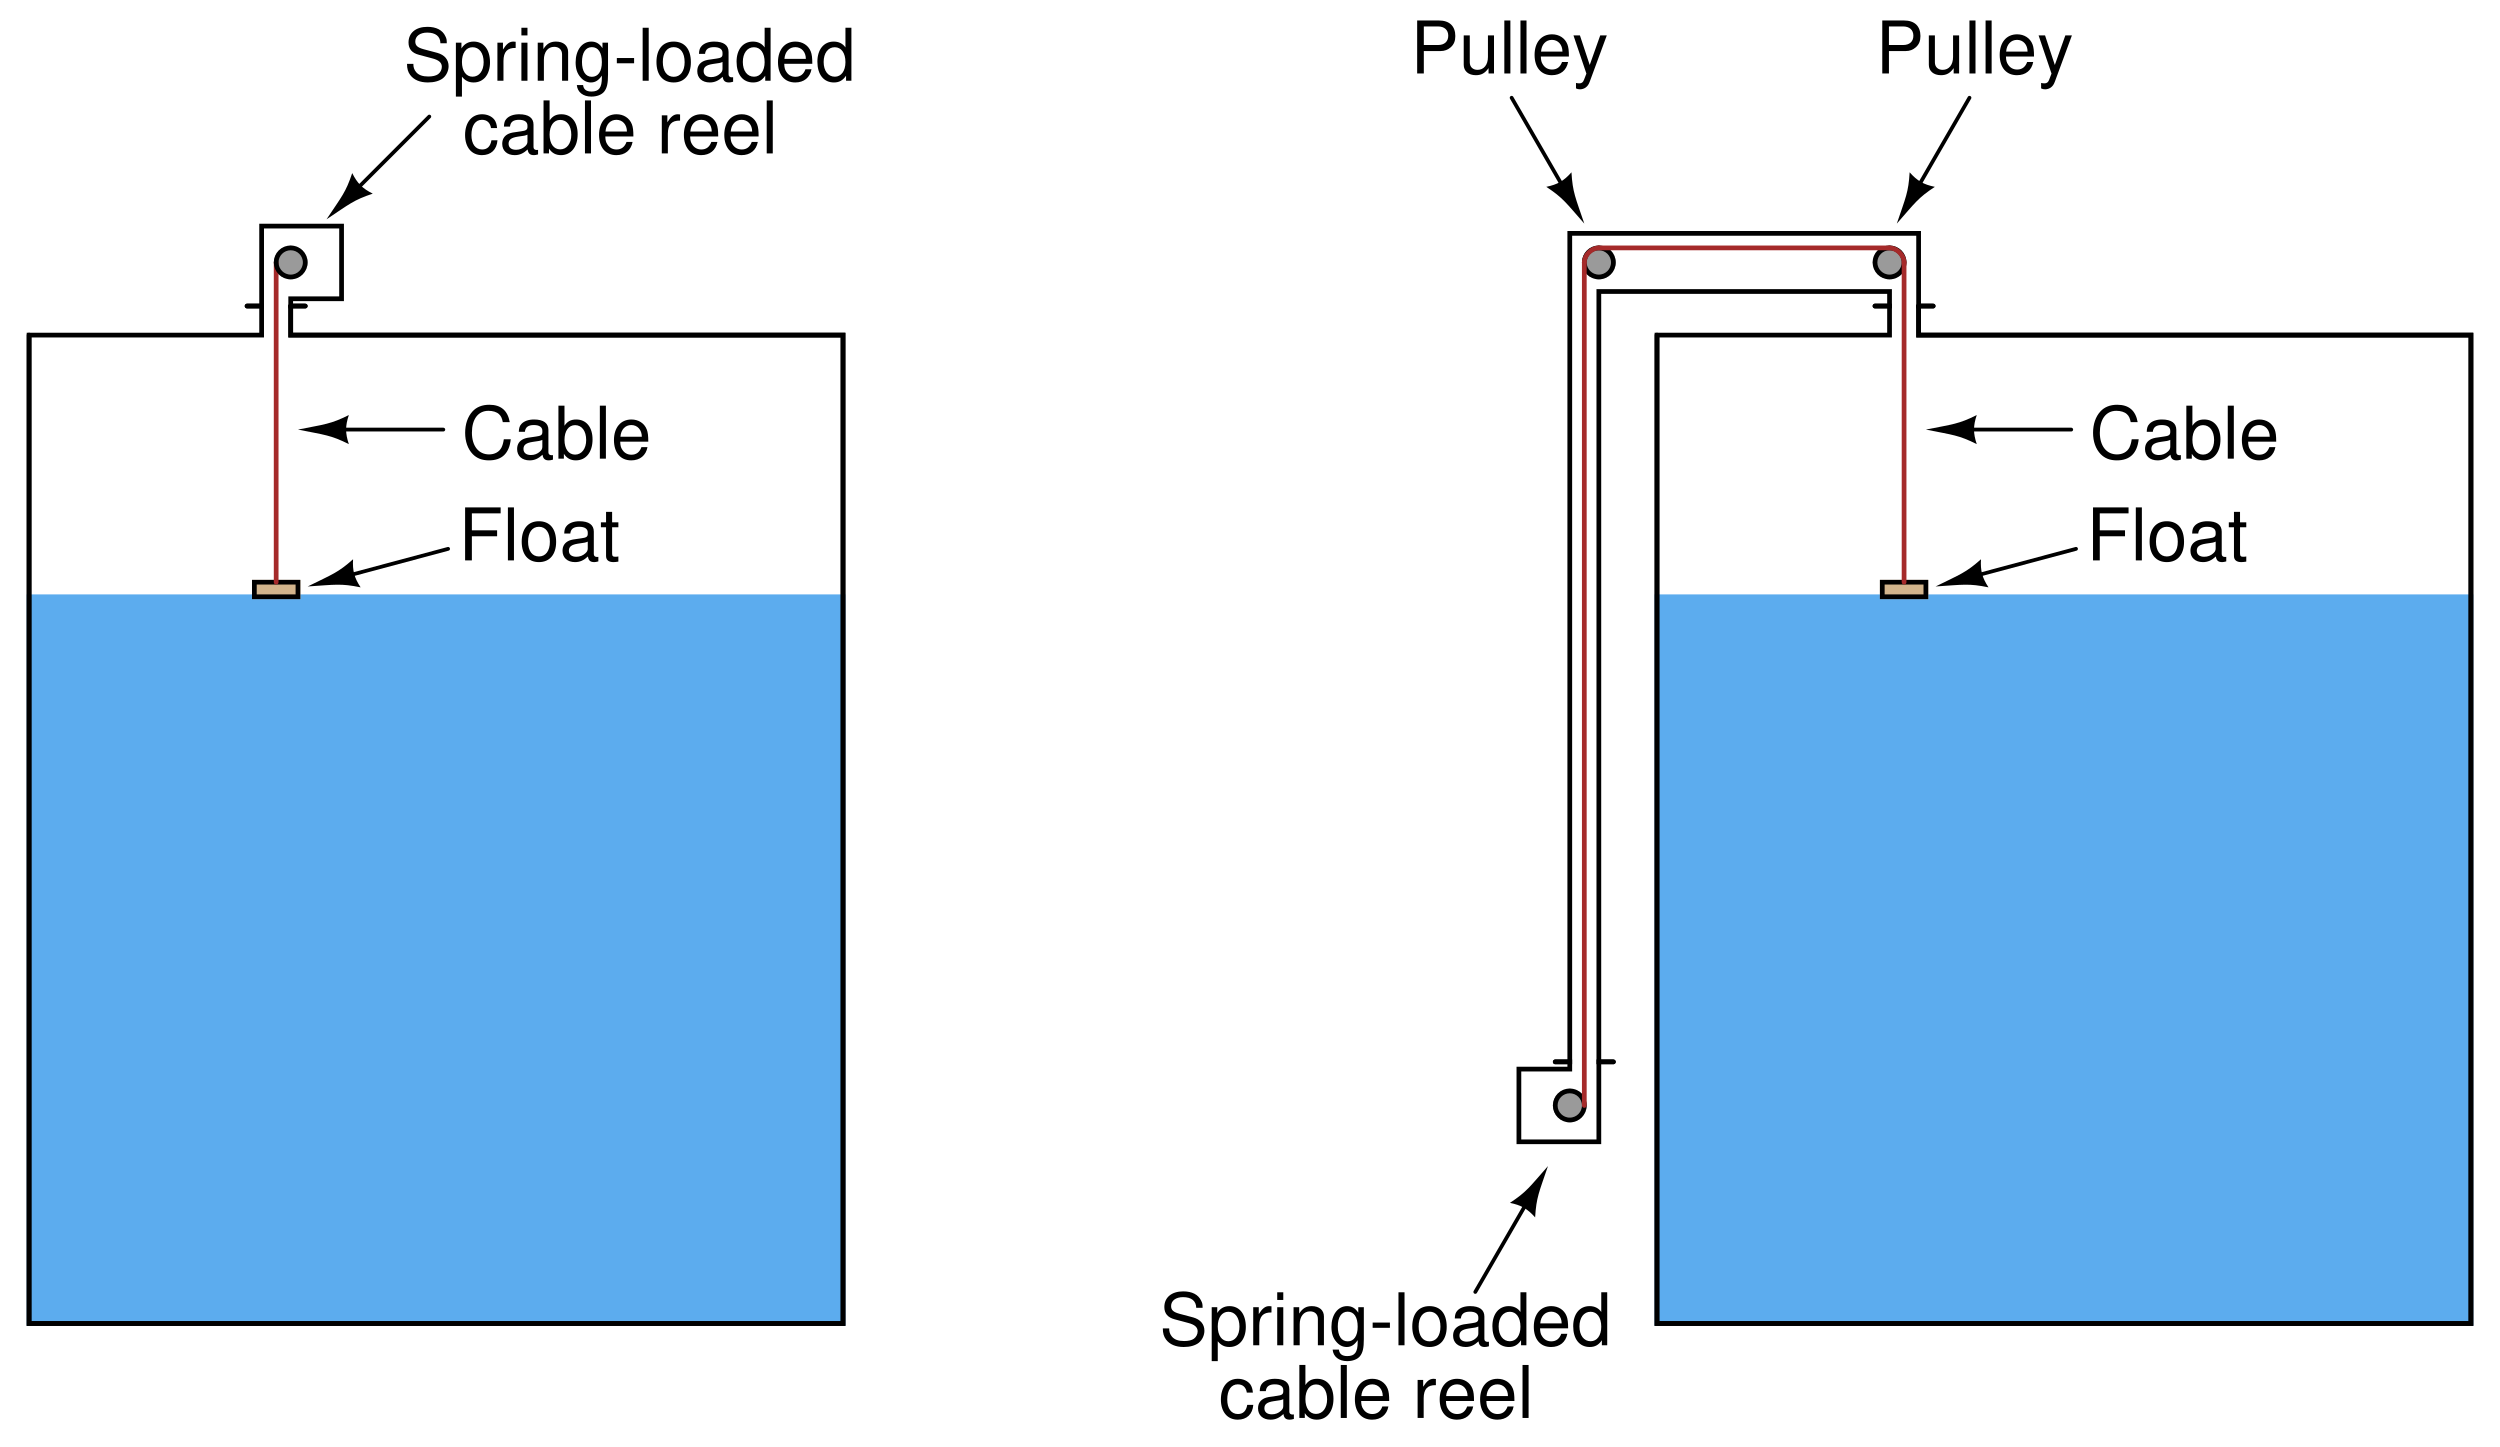 <?xml version="1.0" encoding="UTF-8"?>
<svg xmlns="http://www.w3.org/2000/svg" xmlns:xlink="http://www.w3.org/1999/xlink" viewBox="0 0 386.999 223.999" version="1.2">
<defs>
<g>
<symbol overflow="visible" id="glyph0-0">
<path style="stroke:none;" d=""/>
</symbol>
<symbol overflow="visible" id="glyph0-1">
<path style="stroke:none;" d="M 2.062 -3.734 L 5.969 -3.734 L 5.969 -4.656 L 2.062 -4.656 L 2.062 -7.281 L 6.516 -7.281 L 6.516 -8.203 L 1.016 -8.203 L 1.016 0 L 2.062 0 Z M 2.062 -3.734 "/>
</symbol>
<symbol overflow="visible" id="glyph0-2">
<path style="stroke:none;" d="M 1.703 -8.203 L 0.766 -8.203 L 0.766 0 L 1.703 0 Z M 1.703 -8.203 "/>
</symbol>
<symbol overflow="visible" id="glyph0-3">
<path style="stroke:none;" d="M 3.062 -6.062 C 1.391 -6.062 0.406 -4.875 0.406 -2.906 C 0.406 -0.906 1.391 0.266 3.078 0.266 C 4.734 0.266 5.734 -0.922 5.734 -2.859 C 5.734 -4.906 4.766 -6.062 3.062 -6.062 Z M 3.078 -5.203 C 4.125 -5.203 4.766 -4.328 4.766 -2.875 C 4.766 -1.469 4.109 -0.609 3.078 -0.609 C 2.031 -0.609 1.391 -1.469 1.391 -2.906 C 1.391 -4.328 2.031 -5.203 3.078 -5.203 Z M 3.078 -5.203 "/>
</symbol>
<symbol overflow="visible" id="glyph0-4">
<path style="stroke:none;" d="M 6.016 -0.547 C 5.922 -0.531 5.875 -0.531 5.812 -0.531 C 5.484 -0.531 5.312 -0.703 5.312 -0.984 L 5.312 -4.453 C 5.312 -5.5 4.547 -6.062 3.094 -6.062 C 2.234 -6.062 1.547 -5.812 1.141 -5.375 C 0.859 -5.078 0.75 -4.734 0.734 -4.156 L 1.672 -4.156 C 1.75 -4.875 2.188 -5.203 3.062 -5.203 C 3.922 -5.203 4.375 -4.875 4.375 -4.312 L 4.375 -4.078 C 4.359 -3.672 4.156 -3.516 3.391 -3.422 C 2.062 -3.25 1.875 -3.203 1.5 -3.062 C 0.828 -2.766 0.469 -2.25 0.469 -1.484 C 0.469 -0.422 1.219 0.266 2.406 0.266 C 3.156 0.266 3.75 0 4.406 -0.609 C 4.484 0 4.766 0.266 5.375 0.266 C 5.578 0.266 5.703 0.234 6.016 0.156 Z M 4.375 -1.859 C 4.375 -1.547 4.281 -1.344 4 -1.094 C 3.625 -0.75 3.156 -0.562 2.609 -0.562 C 1.875 -0.562 1.453 -0.906 1.453 -1.5 C 1.453 -2.125 1.859 -2.438 2.875 -2.594 C 3.875 -2.719 4.062 -2.766 4.375 -2.906 Z M 4.375 -1.859 "/>
</symbol>
<symbol overflow="visible" id="glyph0-5">
<path style="stroke:none;" d="M 2.859 -5.891 L 1.891 -5.891 L 1.891 -7.516 L 0.953 -7.516 L 0.953 -5.891 L 0.156 -5.891 L 0.156 -5.125 L 0.953 -5.125 L 0.953 -0.672 C 0.953 -0.062 1.359 0.266 2.094 0.266 C 2.344 0.266 2.547 0.234 2.859 0.188 L 2.859 -0.609 C 2.719 -0.578 2.594 -0.562 2.406 -0.562 C 2 -0.562 1.891 -0.672 1.891 -1.094 L 1.891 -5.125 L 2.859 -5.125 Z M 2.859 -5.891 "/>
</symbol>
<symbol overflow="visible" id="glyph0-6">
<path style="stroke:none;" d="M 7.453 -5.656 C 7.125 -7.453 6.094 -8.344 4.281 -8.344 C 3.188 -8.344 2.297 -7.984 1.688 -7.312 C 0.938 -6.5 0.547 -5.328 0.547 -4 C 0.547 -2.656 0.953 -1.5 1.719 -0.703 C 2.359 -0.047 3.172 0.266 4.234 0.266 C 6.25 0.266 7.375 -0.828 7.609 -3 L 6.531 -3 C 6.453 -2.438 6.328 -2.047 6.172 -1.719 C 5.828 -1.047 5.125 -0.656 4.25 -0.656 C 2.625 -0.656 1.594 -1.969 1.594 -4.016 C 1.594 -6.125 2.562 -7.406 4.156 -7.406 C 4.828 -7.406 5.438 -7.219 5.781 -6.891 C 6.094 -6.609 6.25 -6.281 6.375 -5.656 Z M 7.453 -5.656 "/>
</symbol>
<symbol overflow="visible" id="glyph0-7">
<path style="stroke:none;" d="M 0.609 -8.203 L 0.609 0 L 1.453 0 L 1.453 -0.75 C 1.906 -0.062 2.5 0.266 3.312 0.266 C 4.875 0.266 5.891 -1.016 5.891 -2.969 C 5.891 -4.875 4.922 -6.062 3.359 -6.062 C 2.547 -6.062 1.984 -5.766 1.547 -5.094 L 1.547 -8.203 Z M 3.188 -5.188 C 4.234 -5.188 4.906 -4.281 4.906 -2.875 C 4.906 -1.531 4.203 -0.625 3.188 -0.625 C 2.188 -0.625 1.547 -1.516 1.547 -2.906 C 1.547 -4.281 2.188 -5.188 3.188 -5.188 Z M 3.188 -5.188 "/>
</symbol>
<symbol overflow="visible" id="glyph0-8">
<path style="stroke:none;" d="M 5.766 -2.625 C 5.766 -3.531 5.703 -4.078 5.531 -4.516 C 5.156 -5.484 4.25 -6.062 3.156 -6.062 C 1.5 -6.062 0.453 -4.812 0.453 -2.875 C 0.453 -0.922 1.469 0.266 3.125 0.266 C 4.484 0.266 5.406 -0.5 5.641 -1.781 L 4.703 -1.781 C 4.438 -1.016 3.922 -0.609 3.156 -0.609 C 2.562 -0.609 2.062 -0.875 1.75 -1.375 C 1.516 -1.703 1.438 -2.047 1.422 -2.625 Z M 1.453 -3.391 C 1.531 -4.484 2.188 -5.203 3.141 -5.203 C 4.094 -5.203 4.766 -4.453 4.766 -3.391 Z M 1.453 -3.391 "/>
</symbol>
<symbol overflow="visible" id="glyph0-9">
<path style="stroke:none;" d="M 6.703 -5.797 C 6.703 -6.359 6.672 -6.516 6.484 -6.891 C 6.047 -7.844 5.078 -8.344 3.703 -8.344 C 1.906 -8.344 0.781 -7.406 0.781 -5.922 C 0.781 -4.922 1.312 -4.297 2.391 -4.016 L 4.438 -3.469 C 5.484 -3.203 5.938 -2.797 5.938 -2.156 C 5.938 -1.703 5.703 -1.266 5.359 -1.016 C 5.031 -0.781 4.516 -0.656 3.844 -0.656 C 2.953 -0.656 2.344 -0.875 1.953 -1.344 C 1.656 -1.703 1.516 -2.109 1.531 -2.609 L 0.547 -2.609 C 0.547 -1.859 0.703 -1.359 1.031 -0.906 C 1.594 -0.141 2.531 0.266 3.781 0.266 C 4.766 0.266 5.562 0.031 6.094 -0.375 C 6.641 -0.812 6.984 -1.547 6.984 -2.25 C 6.984 -3.266 6.359 -4 5.25 -4.312 L 3.188 -4.859 C 2.188 -5.125 1.828 -5.438 1.828 -6.078 C 1.828 -6.906 2.562 -7.453 3.672 -7.453 C 4.969 -7.453 5.703 -6.875 5.719 -5.797 Z M 6.703 -5.797 "/>
</symbol>
<symbol overflow="visible" id="glyph0-10">
<path style="stroke:none;" d="M 0.609 2.453 L 1.547 2.453 L 1.547 -0.625 C 2.047 -0.016 2.594 0.266 3.359 0.266 C 4.891 0.266 5.891 -0.969 5.891 -2.844 C 5.891 -4.828 4.922 -6.062 3.359 -6.062 C 2.547 -6.062 1.906 -5.703 1.469 -5 L 1.469 -5.891 L 0.609 -5.891 Z M 3.188 -5.188 C 4.234 -5.188 4.906 -4.281 4.906 -2.875 C 4.906 -1.531 4.219 -0.625 3.188 -0.625 C 2.188 -0.625 1.547 -1.516 1.547 -2.906 C 1.547 -4.281 2.188 -5.188 3.188 -5.188 Z M 3.188 -5.188 "/>
</symbol>
<symbol overflow="visible" id="glyph0-11">
<path style="stroke:none;" d="M 0.781 -5.891 L 0.781 0 L 1.719 0 L 1.719 -3.062 C 1.734 -4.484 2.312 -5.109 3.609 -5.078 L 3.609 -6.031 C 3.453 -6.047 3.359 -6.062 3.25 -6.062 C 2.641 -6.062 2.188 -5.703 1.641 -4.828 L 1.641 -5.891 Z M 0.781 -5.891 "/>
</symbol>
<symbol overflow="visible" id="glyph0-12">
<path style="stroke:none;" d="M 1.688 -5.891 L 0.75 -5.891 L 0.75 0 L 1.688 0 Z M 1.688 -8.203 L 0.75 -8.203 L 0.75 -7.016 L 1.688 -7.016 Z M 1.688 -8.203 "/>
</symbol>
<symbol overflow="visible" id="glyph0-13">
<path style="stroke:none;" d="M 0.781 -5.891 L 0.781 0 L 1.734 0 L 1.734 -3.25 C 1.734 -4.453 2.359 -5.25 3.328 -5.25 C 4.078 -5.25 4.547 -4.797 4.547 -4.078 L 4.547 0 L 5.484 0 L 5.484 -4.453 C 5.484 -5.438 4.75 -6.062 3.609 -6.062 C 2.734 -6.062 2.172 -5.719 1.656 -4.906 L 1.656 -5.891 Z M 0.781 -5.891 "/>
</symbol>
<symbol overflow="visible" id="glyph0-14">
<path style="stroke:none;" d="M 4.547 -5.891 L 4.547 -5.047 C 4.078 -5.75 3.562 -6.062 2.812 -6.062 C 1.391 -6.062 0.391 -4.734 0.391 -2.844 C 0.391 -1.859 0.625 -1.141 1.141 -0.547 C 1.578 -0.016 2.141 0.266 2.75 0.266 C 3.453 0.266 3.953 -0.062 4.453 -0.797 L 4.453 -0.5 C 4.453 1.078 4.016 1.672 2.844 1.672 C 2.047 1.672 1.625 1.344 1.547 0.672 L 0.578 0.672 C 0.672 1.766 1.547 2.453 2.828 2.453 C 3.688 2.453 4.406 2.172 4.797 1.703 C 5.25 1.141 5.406 0.422 5.406 -0.969 L 5.406 -5.891 Z M 2.906 -5.203 C 3.891 -5.203 4.453 -4.359 4.453 -2.875 C 4.453 -1.438 3.875 -0.609 2.906 -0.609 C 1.938 -0.609 1.375 -1.453 1.375 -2.906 C 1.375 -4.344 1.938 -5.203 2.906 -5.203 Z M 2.906 -5.203 "/>
</symbol>
<symbol overflow="visible" id="glyph0-15">
<path style="stroke:none;" d="M 3.188 -3.516 L 0.516 -3.516 L 0.516 -2.703 L 3.188 -2.703 Z M 3.188 -3.516 "/>
</symbol>
<symbol overflow="visible" id="glyph0-16">
<path style="stroke:none;" d="M 5.562 -8.203 L 4.641 -8.203 L 4.641 -5.156 C 4.234 -5.75 3.609 -6.062 2.828 -6.062 C 1.297 -6.062 0.297 -4.844 0.297 -2.953 C 0.297 -0.969 1.266 0.266 2.859 0.266 C 3.672 0.266 4.234 -0.047 4.734 -0.781 L 4.734 0 L 5.562 0 Z M 2.984 -5.188 C 4 -5.188 4.641 -4.297 4.641 -2.875 C 4.641 -1.516 3.984 -0.625 3 -0.625 C 1.953 -0.625 1.266 -1.531 1.266 -2.906 C 1.266 -4.281 1.953 -5.188 2.984 -5.188 Z M 2.984 -5.188 "/>
</symbol>
<symbol overflow="visible" id="glyph0-17">
<path style="stroke:none;" d="M 5.297 -3.922 C 5.25 -4.484 5.125 -4.859 4.906 -5.188 C 4.5 -5.734 3.797 -6.062 2.969 -6.062 C 1.375 -6.062 0.344 -4.797 0.344 -2.844 C 0.344 -0.938 1.359 0.266 2.953 0.266 C 4.359 0.266 5.25 -0.578 5.359 -2.031 L 4.422 -2.031 C 4.266 -1.078 3.781 -0.609 2.984 -0.609 C 1.953 -0.609 1.328 -1.453 1.328 -2.844 C 1.328 -4.312 1.938 -5.203 2.953 -5.203 C 3.75 -5.203 4.234 -4.734 4.359 -3.922 Z M 5.297 -3.922 "/>
</symbol>
<symbol overflow="visible" id="glyph0-18">
<path style="stroke:none;" d=""/>
</symbol>
<symbol overflow="visible" id="glyph0-19">
<path style="stroke:none;" d="M 2.062 -3.469 L 4.641 -3.469 C 5.281 -3.469 5.797 -3.672 6.234 -4.062 C 6.734 -4.516 6.938 -5.047 6.938 -5.797 C 6.938 -7.328 6.031 -8.203 4.406 -8.203 L 1.031 -8.203 L 1.031 0 L 2.062 0 Z M 2.062 -4.406 L 2.062 -7.281 L 4.25 -7.281 C 5.25 -7.281 5.844 -6.734 5.844 -5.844 C 5.844 -4.938 5.25 -4.406 4.25 -4.406 Z M 2.062 -4.406 "/>
</symbol>
<symbol overflow="visible" id="glyph0-20">
<path style="stroke:none;" d="M 5.422 0 L 5.422 -5.891 L 4.484 -5.891 L 4.484 -2.547 C 4.484 -1.344 3.859 -0.562 2.875 -0.562 C 2.141 -0.562 1.672 -1.016 1.672 -1.719 L 1.672 -5.891 L 0.734 -5.891 L 0.734 -1.344 C 0.734 -0.375 1.469 0.266 2.609 0.266 C 3.469 0.266 4.031 -0.047 4.578 -0.828 L 4.578 0 Z M 5.422 0 "/>
</symbol>
<symbol overflow="visible" id="glyph0-21">
<path style="stroke:none;" d="M 4.359 -5.891 L 2.734 -1.312 L 1.219 -5.891 L 0.219 -5.891 L 2.219 0.016 L 1.859 0.953 C 1.703 1.375 1.5 1.531 1.109 1.531 C 0.938 1.531 0.812 1.5 0.609 1.469 L 0.609 2.312 C 0.797 2.406 0.984 2.453 1.234 2.453 C 1.547 2.453 1.875 2.344 2.109 2.172 C 2.406 1.953 2.578 1.703 2.75 1.234 L 5.375 -5.891 Z M 4.359 -5.891 "/>
</symbol>
</g>
</defs>
<g id="surface1">
<path style="fill-rule:evenodd;fill:rgb(36.108%,67.577%,93.359%);fill-opacity:1;stroke-width:7.312;stroke-linecap:round;stroke-linejoin:miter;stroke:rgb(36.108%,67.577%,93.359%);stroke-opacity:1;stroke-miterlimit:6;" d="M 40 186.24 L 1300 186.24 L 1300 1311.24 L 40 1311.24 Z M 40 186.24 " transform="matrix(0.1,0,0,-0.1,0.5,223.499)"/>
<path style="fill:none;stroke-width:7.312;stroke-linecap:round;stroke-linejoin:miter;stroke:rgb(0%,0%,0%);stroke-opacity:1;stroke-miterlimit:6;" d="M 445 1761.24 L 445 1716.24 L 1300 1716.24 L 1300 186.24 L 40 186.24 L 40 1716.24 " transform="matrix(0.1,0,0,-0.1,0.5,223.499)"/>
<path style="fill:none;stroke-width:7.312;stroke-linecap:round;stroke-linejoin:miter;stroke:rgb(0%,0%,0%);stroke-opacity:1;stroke-miterlimit:6;" d="M 445 1761.24 L 467.5 1761.24 " transform="matrix(0.1,0,0,-0.1,0.5,223.499)"/>
<path style="fill-rule:evenodd;fill:rgb(82.422%,70.506%,54.881%);fill-opacity:1;stroke-width:7.312;stroke-linecap:round;stroke-linejoin:miter;stroke:rgb(82.422%,70.506%,54.881%);stroke-opacity:1;stroke-miterlimit:6;" d="M 388.75 1311.24 L 456.25 1311.24 L 456.25 1333.74 L 388.75 1333.74 Z M 388.75 1311.24 " transform="matrix(0.1,0,0,-0.1,0.5,223.499)"/>
<path style="fill:none;stroke-width:7.312;stroke-linecap:round;stroke-linejoin:miter;stroke:rgb(0%,0%,0%);stroke-opacity:1;stroke-miterlimit:6;" d="M 388.75 1311.24 L 456.25 1311.24 L 456.25 1333.74 L 388.75 1333.74 Z M 388.75 1311.24 " transform="matrix(0.1,0,0,-0.1,0.5,223.499)"/>
<g style="fill:rgb(0%,0%,0%);fill-opacity:1;">
  <use xlink:href="#glyph0-1" x="70.983" y="86.749"/>
  <use xlink:href="#glyph0-2" x="77.857" y="86.749"/>
  <use xlink:href="#glyph0-3" x="80.354" y="86.749"/>
  <use xlink:href="#glyph0-4" x="86.609" y="86.749"/>
  <use xlink:href="#glyph0-5" x="92.864" y="86.749"/>
</g>
<path style="fill:none;stroke-width:5.85;stroke-linecap:round;stroke-linejoin:miter;stroke:rgb(0%,0%,0%);stroke-opacity:1;stroke-miterlimit:6;" d="M 525.664 1341.709 L 688.672 1385.381 " transform="matrix(0.1,0,0,-0.1,0.5,223.499)"/>
<path style=" stroke:none;fill-rule:evenodd;fill:rgb(0%,0%,0%);fill-opacity:1;" d="M 54.656 86.574 C 52.305 88.66 51.488 88.879 47.633 90.785 C 51.926 90.508 52.742 90.289 55.824 90.922 C 54.844 89.438 54.551 88.352 54.656 86.574 "/>
<path style="fill:none;stroke-width:7.312;stroke-linecap:round;stroke-linejoin:miter;stroke:rgb(0%,0%,0%);stroke-opacity:1;stroke-miterlimit:6;" d="M 445 1761.24 L 445 1716.24 L 1300 1716.24 L 1300 186.24 L 40 186.24 L 40 1716.24 L 400 1716.24 L 400 1761.24 L 377.5 1761.24 " transform="matrix(0.1,0,0,-0.1,0.5,223.499)"/>
<path style="fill-rule:evenodd;fill:rgb(60.352%,60.352%,60.352%);fill-opacity:1;stroke-width:7.312;stroke-linecap:round;stroke-linejoin:miter;stroke:rgb(60.352%,60.352%,60.352%);stroke-opacity:1;stroke-miterlimit:6;" d="M 467.5 1828.74 C 467.5 1841.162 457.422 1851.24 445 1851.24 C 432.578 1851.24 422.5 1841.162 422.5 1828.74 C 422.5 1816.318 432.578 1806.24 445 1806.24 C 457.422 1806.24 467.5 1816.318 467.5 1828.74 " transform="matrix(0.1,0,0,-0.1,0.5,223.499)"/>
<path style="fill:none;stroke-width:7.312;stroke-linecap:round;stroke-linejoin:miter;stroke:rgb(64.647%,16.502%,16.502%);stroke-opacity:1;stroke-miterlimit:6;" d="M 422.5 1828.74 L 422.5 1333.74 " transform="matrix(0.1,0,0,-0.1,0.5,223.499)"/>
<path style="fill:none;stroke-width:7.312;stroke-linecap:round;stroke-linejoin:miter;stroke:rgb(0%,0%,0%);stroke-opacity:1;stroke-miterlimit:6;" d="M 467.5 1828.74 C 467.5 1841.162 457.422 1851.24 445 1851.24 C 432.578 1851.24 422.5 1841.162 422.5 1828.74 C 422.5 1816.318 432.578 1806.24 445 1806.24 C 457.422 1806.24 467.5 1816.318 467.5 1828.74 " transform="matrix(0.1,0,0,-0.1,0.5,223.499)"/>
<path style="fill:none;stroke-width:7.312;stroke-linecap:round;stroke-linejoin:miter;stroke:rgb(0%,0%,0%);stroke-opacity:1;stroke-miterlimit:6;" d="M 467.5 1761.24 L 445 1761.24 L 445 1772.49 L 523.75 1772.49 L 523.75 1884.99 L 400 1884.99 L 400 1761.24 L 377.5 1761.24 " transform="matrix(0.1,0,0,-0.1,0.5,223.499)"/>
<path style="fill:none;stroke-width:5.85;stroke-linecap:round;stroke-linejoin:miter;stroke:rgb(0%,0%,0%);stroke-opacity:1;stroke-miterlimit:6;" d="M 512.5 1569.99 L 681.25 1569.99 " transform="matrix(0.1,0,0,-0.1,0.5,223.499)"/>
<path style=" stroke:none;fill-rule:evenodd;fill:rgb(0%,0%,0%);fill-opacity:1;" d="M 54 64.25 C 51.188 65.656 50.344 65.656 46.125 66.5 C 50.344 67.344 51.188 67.344 54 68.75 C 53.438 67.062 53.438 65.938 54 64.25 "/>
<g style="fill:rgb(0%,0%,0%);fill-opacity:1;">
  <use xlink:href="#glyph0-6" x="71.458" y="70.999"/>
  <use xlink:href="#glyph0-4" x="79.58" y="70.999"/>
  <use xlink:href="#glyph0-7" x="85.835" y="70.999"/>
  <use xlink:href="#glyph0-2" x="92.09" y="70.999"/>
  <use xlink:href="#glyph0-8" x="94.588" y="70.999"/>
</g>
<path style="fill:none;stroke-width:5.85;stroke-linecap:round;stroke-linejoin:miter;stroke:rgb(0%,0%,0%);stroke-opacity:1;stroke-miterlimit:6;" d="M 540.234 1935.224 L 659.57 2054.56 " transform="matrix(0.1,0,0,-0.1,0.5,223.499)"/>
<path style=" stroke:none;fill-rule:evenodd;fill:rgb(0%,0%,0%);fill-opacity:1;" d="M 54.523 26.793 C 53.527 29.777 52.93 30.375 50.543 33.953 C 54.125 31.566 54.723 30.973 57.703 29.977 C 56.113 29.18 55.316 28.387 54.523 26.793 "/>
<g style="fill:rgb(0%,0%,0%);fill-opacity:1;">
  <use xlink:href="#glyph0-9" x="62.458" y="12.499"/>
  <use xlink:href="#glyph0-10" x="69.962" y="12.499"/>
  <use xlink:href="#glyph0-11" x="76.217" y="12.499"/>
  <use xlink:href="#glyph0-12" x="79.963" y="12.499"/>
  <use xlink:href="#glyph0-13" x="82.46" y="12.499"/>
  <use xlink:href="#glyph0-14" x="88.715" y="12.499"/>
  <use xlink:href="#glyph0-15" x="94.97" y="12.499"/>
  <use xlink:href="#glyph0-2" x="98.717" y="12.499"/>
  <use xlink:href="#glyph0-3" x="101.214" y="12.499"/>
  <use xlink:href="#glyph0-4" x="107.469" y="12.499"/>
  <use xlink:href="#glyph0-16" x="113.724" y="12.499"/>
  <use xlink:href="#glyph0-8" x="119.979" y="12.499"/>
  <use xlink:href="#glyph0-16" x="126.234" y="12.499"/>
</g>
<g style="fill:rgb(0%,0%,0%);fill-opacity:1;">
  <use xlink:href="#glyph0-17" x="71.65" y="23.749"/>
  <use xlink:href="#glyph0-4" x="77.275" y="23.749"/>
  <use xlink:href="#glyph0-7" x="83.53" y="23.749"/>
  <use xlink:href="#glyph0-2" x="89.785" y="23.749"/>
  <use xlink:href="#glyph0-8" x="92.282" y="23.749"/>
  <use xlink:href="#glyph0-18" x="98.537" y="23.749"/>
  <use xlink:href="#glyph0-11" x="101.665" y="23.749"/>
  <use xlink:href="#glyph0-8" x="105.411" y="23.749"/>
  <use xlink:href="#glyph0-8" x="111.666" y="23.749"/>
  <use xlink:href="#glyph0-2" x="117.921" y="23.749"/>
</g>
<path style="fill-rule:evenodd;fill:rgb(36.108%,67.577%,93.359%);fill-opacity:1;stroke-width:7.312;stroke-linecap:round;stroke-linejoin:miter;stroke:rgb(36.108%,67.577%,93.359%);stroke-opacity:1;stroke-miterlimit:6;" d="M 2560 186.24 L 3820 186.24 L 3820 1311.24 L 2560 1311.24 Z M 2560 186.24 " transform="matrix(0.1,0,0,-0.1,0.5,223.499)"/>
<path style="fill:none;stroke-width:7.312;stroke-linecap:round;stroke-linejoin:miter;stroke:rgb(0%,0%,0%);stroke-opacity:1;stroke-miterlimit:6;" d="M 2965 1761.24 L 2965 1716.24 L 3820 1716.24 L 3820 186.24 L 2560 186.24 L 2560 1716.24 " transform="matrix(0.1,0,0,-0.1,0.5,223.499)"/>
<path style="fill:none;stroke-width:7.312;stroke-linecap:round;stroke-linejoin:miter;stroke:rgb(0%,0%,0%);stroke-opacity:1;stroke-miterlimit:6;" d="M 2965 1761.24 L 2987.5 1761.24 " transform="matrix(0.1,0,0,-0.1,0.5,223.499)"/>
<path style="fill-rule:evenodd;fill:rgb(82.422%,70.506%,54.881%);fill-opacity:1;stroke-width:7.312;stroke-linecap:round;stroke-linejoin:miter;stroke:rgb(82.422%,70.506%,54.881%);stroke-opacity:1;stroke-miterlimit:6;" d="M 2908.75 1311.24 L 2976.25 1311.24 L 2976.25 1333.74 L 2908.75 1333.74 Z M 2908.75 1311.24 " transform="matrix(0.1,0,0,-0.1,0.5,223.499)"/>
<path style="fill:none;stroke-width:7.312;stroke-linecap:round;stroke-linejoin:miter;stroke:rgb(0%,0%,0%);stroke-opacity:1;stroke-miterlimit:6;" d="M 2908.75 1311.24 L 2976.25 1311.24 L 2976.25 1333.74 L 2908.75 1333.74 Z M 2908.75 1311.24 " transform="matrix(0.1,0,0,-0.1,0.5,223.499)"/>
<g style="fill:rgb(0%,0%,0%);fill-opacity:1;">
  <use xlink:href="#glyph0-1" x="322.983" y="86.749"/>
  <use xlink:href="#glyph0-2" x="329.857" y="86.749"/>
  <use xlink:href="#glyph0-3" x="332.354" y="86.749"/>
  <use xlink:href="#glyph0-4" x="338.609" y="86.749"/>
  <use xlink:href="#glyph0-5" x="344.864" y="86.749"/>
</g>
<path style="fill:none;stroke-width:5.85;stroke-linecap:round;stroke-linejoin:miter;stroke:rgb(0%,0%,0%);stroke-opacity:1;stroke-miterlimit:6;" d="M 3045.664 1341.709 L 3208.672 1385.381 " transform="matrix(0.1,0,0,-0.1,0.5,223.499)"/>
<path style=" stroke:none;fill-rule:evenodd;fill:rgb(0%,0%,0%);fill-opacity:1;" d="M 306.656 86.574 C 304.305 88.66 303.488 88.879 299.633 90.785 C 303.926 90.508 304.742 90.289 307.82 90.922 C 306.844 89.438 306.551 88.352 306.656 86.574 "/>
<path style="fill:none;stroke-width:7.312;stroke-linecap:round;stroke-linejoin:miter;stroke:rgb(0%,0%,0%);stroke-opacity:1;stroke-miterlimit:6;" d="M 2965 1761.24 L 2965 1716.24 L 3820 1716.24 L 3820 186.24 L 2560 186.24 L 2560 1716.24 L 2920 1716.24 L 2920 1761.24 L 2897.5 1761.24 " transform="matrix(0.1,0,0,-0.1,0.5,223.499)"/>
<path style="fill-rule:evenodd;fill:rgb(60.352%,60.352%,60.352%);fill-opacity:1;stroke-width:7.312;stroke-linecap:round;stroke-linejoin:miter;stroke:rgb(60.352%,60.352%,60.352%);stroke-opacity:1;stroke-miterlimit:6;" d="M 2447.5 523.74 C 2447.5 536.162 2437.422 546.24 2425 546.24 C 2412.578 546.24 2402.5 536.162 2402.5 523.74 C 2402.5 511.318 2412.578 501.24 2425 501.24 C 2437.422 501.24 2447.5 511.318 2447.5 523.74 " transform="matrix(0.1,0,0,-0.1,0.5,223.499)"/>
<path style="fill:none;stroke-width:7.312;stroke-linecap:round;stroke-linejoin:miter;stroke:rgb(0%,0%,0%);stroke-opacity:1;stroke-miterlimit:6;" d="M 2447.5 523.74 C 2447.5 536.162 2437.422 546.24 2425 546.24 C 2412.578 546.24 2402.5 536.162 2402.5 523.74 C 2402.5 511.318 2412.578 501.24 2425 501.24 C 2437.422 501.24 2447.5 511.318 2447.5 523.74 " transform="matrix(0.1,0,0,-0.1,0.5,223.499)"/>
<path style="fill:none;stroke-width:7.312;stroke-linecap:round;stroke-linejoin:miter;stroke:rgb(0%,0%,0%);stroke-opacity:1;stroke-miterlimit:6;" d="M 2402.5 591.24 L 2425 591.24 L 2425 579.99 L 2346.25 579.99 L 2346.25 467.49 L 2470 467.49 L 2470 591.24 L 2492.5 591.24 " transform="matrix(0.1,0,0,-0.1,0.5,223.499)"/>
<path style="fill:none;stroke-width:5.85;stroke-linecap:round;stroke-linejoin:miter;stroke:rgb(0%,0%,0%);stroke-opacity:1;stroke-miterlimit:6;" d="M 3032.5 1569.99 L 3201.25 1569.99 " transform="matrix(0.1,0,0,-0.1,0.5,223.499)"/>
<path style=" stroke:none;fill-rule:evenodd;fill:rgb(0%,0%,0%);fill-opacity:1;" d="M 306 64.25 C 303.188 65.656 302.344 65.656 298.125 66.5 C 302.344 67.344 303.188 67.344 306 68.75 C 305.438 67.062 305.438 65.938 306 64.25 "/>
<g style="fill:rgb(0%,0%,0%);fill-opacity:1;">
  <use xlink:href="#glyph0-6" x="323.458" y="70.999"/>
  <use xlink:href="#glyph0-4" x="331.58" y="70.999"/>
  <use xlink:href="#glyph0-7" x="337.836" y="70.999"/>
  <use xlink:href="#glyph0-2" x="344.091" y="70.999"/>
  <use xlink:href="#glyph0-8" x="346.588" y="70.999"/>
</g>
<path style="fill:none;stroke-width:5.85;stroke-linecap:round;stroke-linejoin:miter;stroke:rgb(0%,0%,0%);stroke-opacity:1;stroke-miterlimit:6;" d="M 2363.125 381.201 L 2278.75 235.068 " transform="matrix(0.1,0,0,-0.1,0.5,223.499)"/>
<path style=" stroke:none;fill-rule:evenodd;fill:rgb(0%,0%,0%);fill-opacity:1;" d="M 237.637 188.453 C 237.824 185.312 238.246 184.582 239.625 180.508 C 236.785 183.738 236.363 184.469 233.738 186.203 C 235.48 186.559 236.457 187.121 237.637 188.453 "/>
<g style="fill:rgb(0%,0%,0%);fill-opacity:1;">
  <use xlink:href="#glyph0-9" x="179.458" y="208.249"/>
  <use xlink:href="#glyph0-10" x="186.962" y="208.249"/>
  <use xlink:href="#glyph0-11" x="193.217" y="208.249"/>
  <use xlink:href="#glyph0-12" x="196.963" y="208.249"/>
  <use xlink:href="#glyph0-13" x="199.46" y="208.249"/>
  <use xlink:href="#glyph0-14" x="205.715" y="208.249"/>
  <use xlink:href="#glyph0-15" x="211.97" y="208.249"/>
  <use xlink:href="#glyph0-2" x="215.717" y="208.249"/>
  <use xlink:href="#glyph0-3" x="218.214" y="208.249"/>
  <use xlink:href="#glyph0-4" x="224.469" y="208.249"/>
  <use xlink:href="#glyph0-16" x="230.724" y="208.249"/>
  <use xlink:href="#glyph0-8" x="236.979" y="208.249"/>
  <use xlink:href="#glyph0-16" x="243.234" y="208.249"/>
</g>
<g style="fill:rgb(0%,0%,0%);fill-opacity:1;">
  <use xlink:href="#glyph0-17" x="188.65" y="219.499"/>
  <use xlink:href="#glyph0-4" x="194.275" y="219.499"/>
  <use xlink:href="#glyph0-7" x="200.53" y="219.499"/>
  <use xlink:href="#glyph0-2" x="206.785" y="219.499"/>
  <use xlink:href="#glyph0-8" x="209.283" y="219.499"/>
  <use xlink:href="#glyph0-18" x="215.538" y="219.499"/>
  <use xlink:href="#glyph0-11" x="218.665" y="219.499"/>
  <use xlink:href="#glyph0-8" x="222.411" y="219.499"/>
  <use xlink:href="#glyph0-8" x="228.666" y="219.499"/>
  <use xlink:href="#glyph0-2" x="234.921" y="219.499"/>
</g>
<path style="fill-rule:evenodd;fill:rgb(60.352%,60.352%,60.352%);fill-opacity:1;stroke-width:7.312;stroke-linecap:round;stroke-linejoin:miter;stroke:rgb(60.352%,60.352%,60.352%);stroke-opacity:1;stroke-miterlimit:6;" d="M 2492.5 1828.74 C 2492.5 1841.162 2482.422 1851.24 2470 1851.24 C 2457.578 1851.24 2447.5 1841.162 2447.5 1828.74 C 2447.5 1816.318 2457.578 1806.24 2470 1806.24 C 2482.422 1806.24 2492.5 1816.318 2492.5 1828.74 " transform="matrix(0.1,0,0,-0.1,0.5,223.499)"/>
<path style="fill:none;stroke-width:7.312;stroke-linecap:round;stroke-linejoin:miter;stroke:rgb(0%,0%,0%);stroke-opacity:1;stroke-miterlimit:6;" d="M 2492.5 1828.74 C 2492.5 1841.162 2482.422 1851.24 2470 1851.24 C 2457.578 1851.24 2447.5 1841.162 2447.5 1828.74 C 2447.5 1816.318 2457.578 1806.24 2470 1806.24 C 2482.422 1806.24 2492.5 1816.318 2492.5 1828.74 " transform="matrix(0.1,0,0,-0.1,0.5,223.499)"/>
<path style="fill-rule:evenodd;fill:rgb(60.352%,60.352%,60.352%);fill-opacity:1;stroke-width:7.312;stroke-linecap:round;stroke-linejoin:miter;stroke:rgb(60.352%,60.352%,60.352%);stroke-opacity:1;stroke-miterlimit:6;" d="M 2942.5 1828.74 C 2942.5 1841.162 2932.422 1851.24 2920 1851.24 C 2907.578 1851.24 2897.5 1841.162 2897.5 1828.74 C 2897.5 1816.318 2907.578 1806.24 2920 1806.24 C 2932.422 1806.24 2942.5 1816.318 2942.5 1828.74 " transform="matrix(0.1,0,0,-0.1,0.5,223.499)"/>
<path style="fill:none;stroke-width:7.312;stroke-linecap:round;stroke-linejoin:miter;stroke:rgb(0%,0%,0%);stroke-opacity:1;stroke-miterlimit:6;" d="M 2942.5 1828.74 C 2942.5 1841.162 2932.422 1851.24 2920 1851.24 C 2907.578 1851.24 2897.5 1841.162 2897.5 1828.74 C 2897.5 1816.318 2907.578 1806.24 2920 1806.24 C 2932.422 1806.24 2942.5 1816.318 2942.5 1828.74 " transform="matrix(0.1,0,0,-0.1,0.5,223.499)"/>
<path style="fill:none;stroke-width:7.312;stroke-linecap:round;stroke-linejoin:miter;stroke:rgb(64.647%,16.502%,16.502%);stroke-opacity:1;stroke-miterlimit:6;" d="M 2470 1851.24 L 2920 1851.24 " transform="matrix(0.1,0,0,-0.1,0.5,223.499)"/>
<path style="fill:none;stroke-width:7.312;stroke-linecap:round;stroke-linejoin:miter;stroke:rgb(64.647%,16.502%,16.502%);stroke-opacity:1;stroke-miterlimit:6;" d="M 2447.5 523.74 L 2447.5 1828.74 " transform="matrix(0.1,0,0,-0.1,0.5,223.499)"/>
<path style="fill:none;stroke-width:7.312;stroke-linecap:round;stroke-linejoin:miter;stroke:rgb(0%,0%,0%);stroke-opacity:1;stroke-miterlimit:6;" d="M 2897.5 1761.24 L 2920 1761.24 L 2920 1783.74 L 2470 1783.74 L 2470 591.24 L 2492.5 591.24 " transform="matrix(0.1,0,0,-0.1,0.5,223.499)"/>
<path style="fill:none;stroke-width:7.312;stroke-linecap:round;stroke-linejoin:miter;stroke:rgb(0%,0%,0%);stroke-opacity:1;stroke-miterlimit:6;" d="M 2402.5 591.24 L 2425 591.24 L 2425 1873.74 L 2965 1873.74 L 2965 1761.24 L 2987.5 1761.24 " transform="matrix(0.1,0,0,-0.1,0.5,223.499)"/>
<path style="fill:none;stroke-width:7.312;stroke-linecap:round;stroke-linejoin:miter;stroke:rgb(64.647%,16.502%,16.502%);stroke-opacity:1;stroke-miterlimit:6;" d="M 2447.5 1828.74 C 2447.5 1839.99 2458.75 1851.24 2470 1851.24 " transform="matrix(0.1,0,0,-0.1,0.5,223.499)"/>
<path style="fill:none;stroke-width:7.312;stroke-linecap:round;stroke-linejoin:miter;stroke:rgb(64.647%,16.502%,16.502%);stroke-opacity:1;stroke-miterlimit:6;" d="M 2942.5 1828.74 C 2942.5 1839.99 2931.25 1851.24 2920 1851.24 " transform="matrix(0.1,0,0,-0.1,0.5,223.499)"/>
<path style="fill:none;stroke-width:7.312;stroke-linecap:round;stroke-linejoin:miter;stroke:rgb(64.647%,16.502%,16.502%);stroke-opacity:1;stroke-miterlimit:6;" d="M 2942.5 1828.74 L 2942.5 1333.74 " transform="matrix(0.1,0,0,-0.1,0.5,223.499)"/>
<path style="fill:none;stroke-width:5.85;stroke-linecap:round;stroke-linejoin:miter;stroke:rgb(0%,0%,0%);stroke-opacity:1;stroke-miterlimit:6;" d="M 2419.375 1937.529 L 2335 2083.662 " transform="matrix(0.1,0,0,-0.1,0.5,223.499)"/>
<path style=" stroke:none;fill-rule:evenodd;fill:rgb(0%,0%,0%);fill-opacity:1;" d="M 239.363 28.922 C 241.988 30.652 242.41 31.387 245.25 34.617 C 243.871 30.539 243.449 29.812 243.262 26.672 C 242.082 28.004 241.105 28.566 239.363 28.922 "/>
<path style="fill:none;stroke-width:5.85;stroke-linecap:round;stroke-linejoin:miter;stroke:rgb(0%,0%,0%);stroke-opacity:1;stroke-miterlimit:6;" d="M 2959.375 1937.529 L 3043.75 2083.662 " transform="matrix(0.1,0,0,-0.1,0.5,223.499)"/>
<path style=" stroke:none;fill-rule:evenodd;fill:rgb(0%,0%,0%);fill-opacity:1;" d="M 295.613 26.672 C 295.426 29.812 295.004 30.539 293.625 34.617 C 296.465 31.387 296.887 30.652 299.512 28.922 C 297.77 28.566 296.793 28.004 295.613 26.672 "/>
<g style="fill:rgb(0%,0%,0%);fill-opacity:1;">
  <use xlink:href="#glyph0-19" x="218.345" y="11.374"/>
  <use xlink:href="#glyph0-20" x="225.849" y="11.374"/>
  <use xlink:href="#glyph0-2" x="232.104" y="11.374"/>
  <use xlink:href="#glyph0-2" x="234.601" y="11.374"/>
  <use xlink:href="#glyph0-8" x="237.099" y="11.374"/>
  <use xlink:href="#glyph0-21" x="243.354" y="11.374"/>
</g>
<g style="fill:rgb(0%,0%,0%);fill-opacity:1;">
  <use xlink:href="#glyph0-19" x="290.345" y="11.374"/>
  <use xlink:href="#glyph0-20" x="297.849" y="11.374"/>
  <use xlink:href="#glyph0-2" x="304.104" y="11.374"/>
  <use xlink:href="#glyph0-2" x="306.601" y="11.374"/>
  <use xlink:href="#glyph0-8" x="309.099" y="11.374"/>
  <use xlink:href="#glyph0-21" x="315.354" y="11.374"/>
</g>
</g>
</svg>
